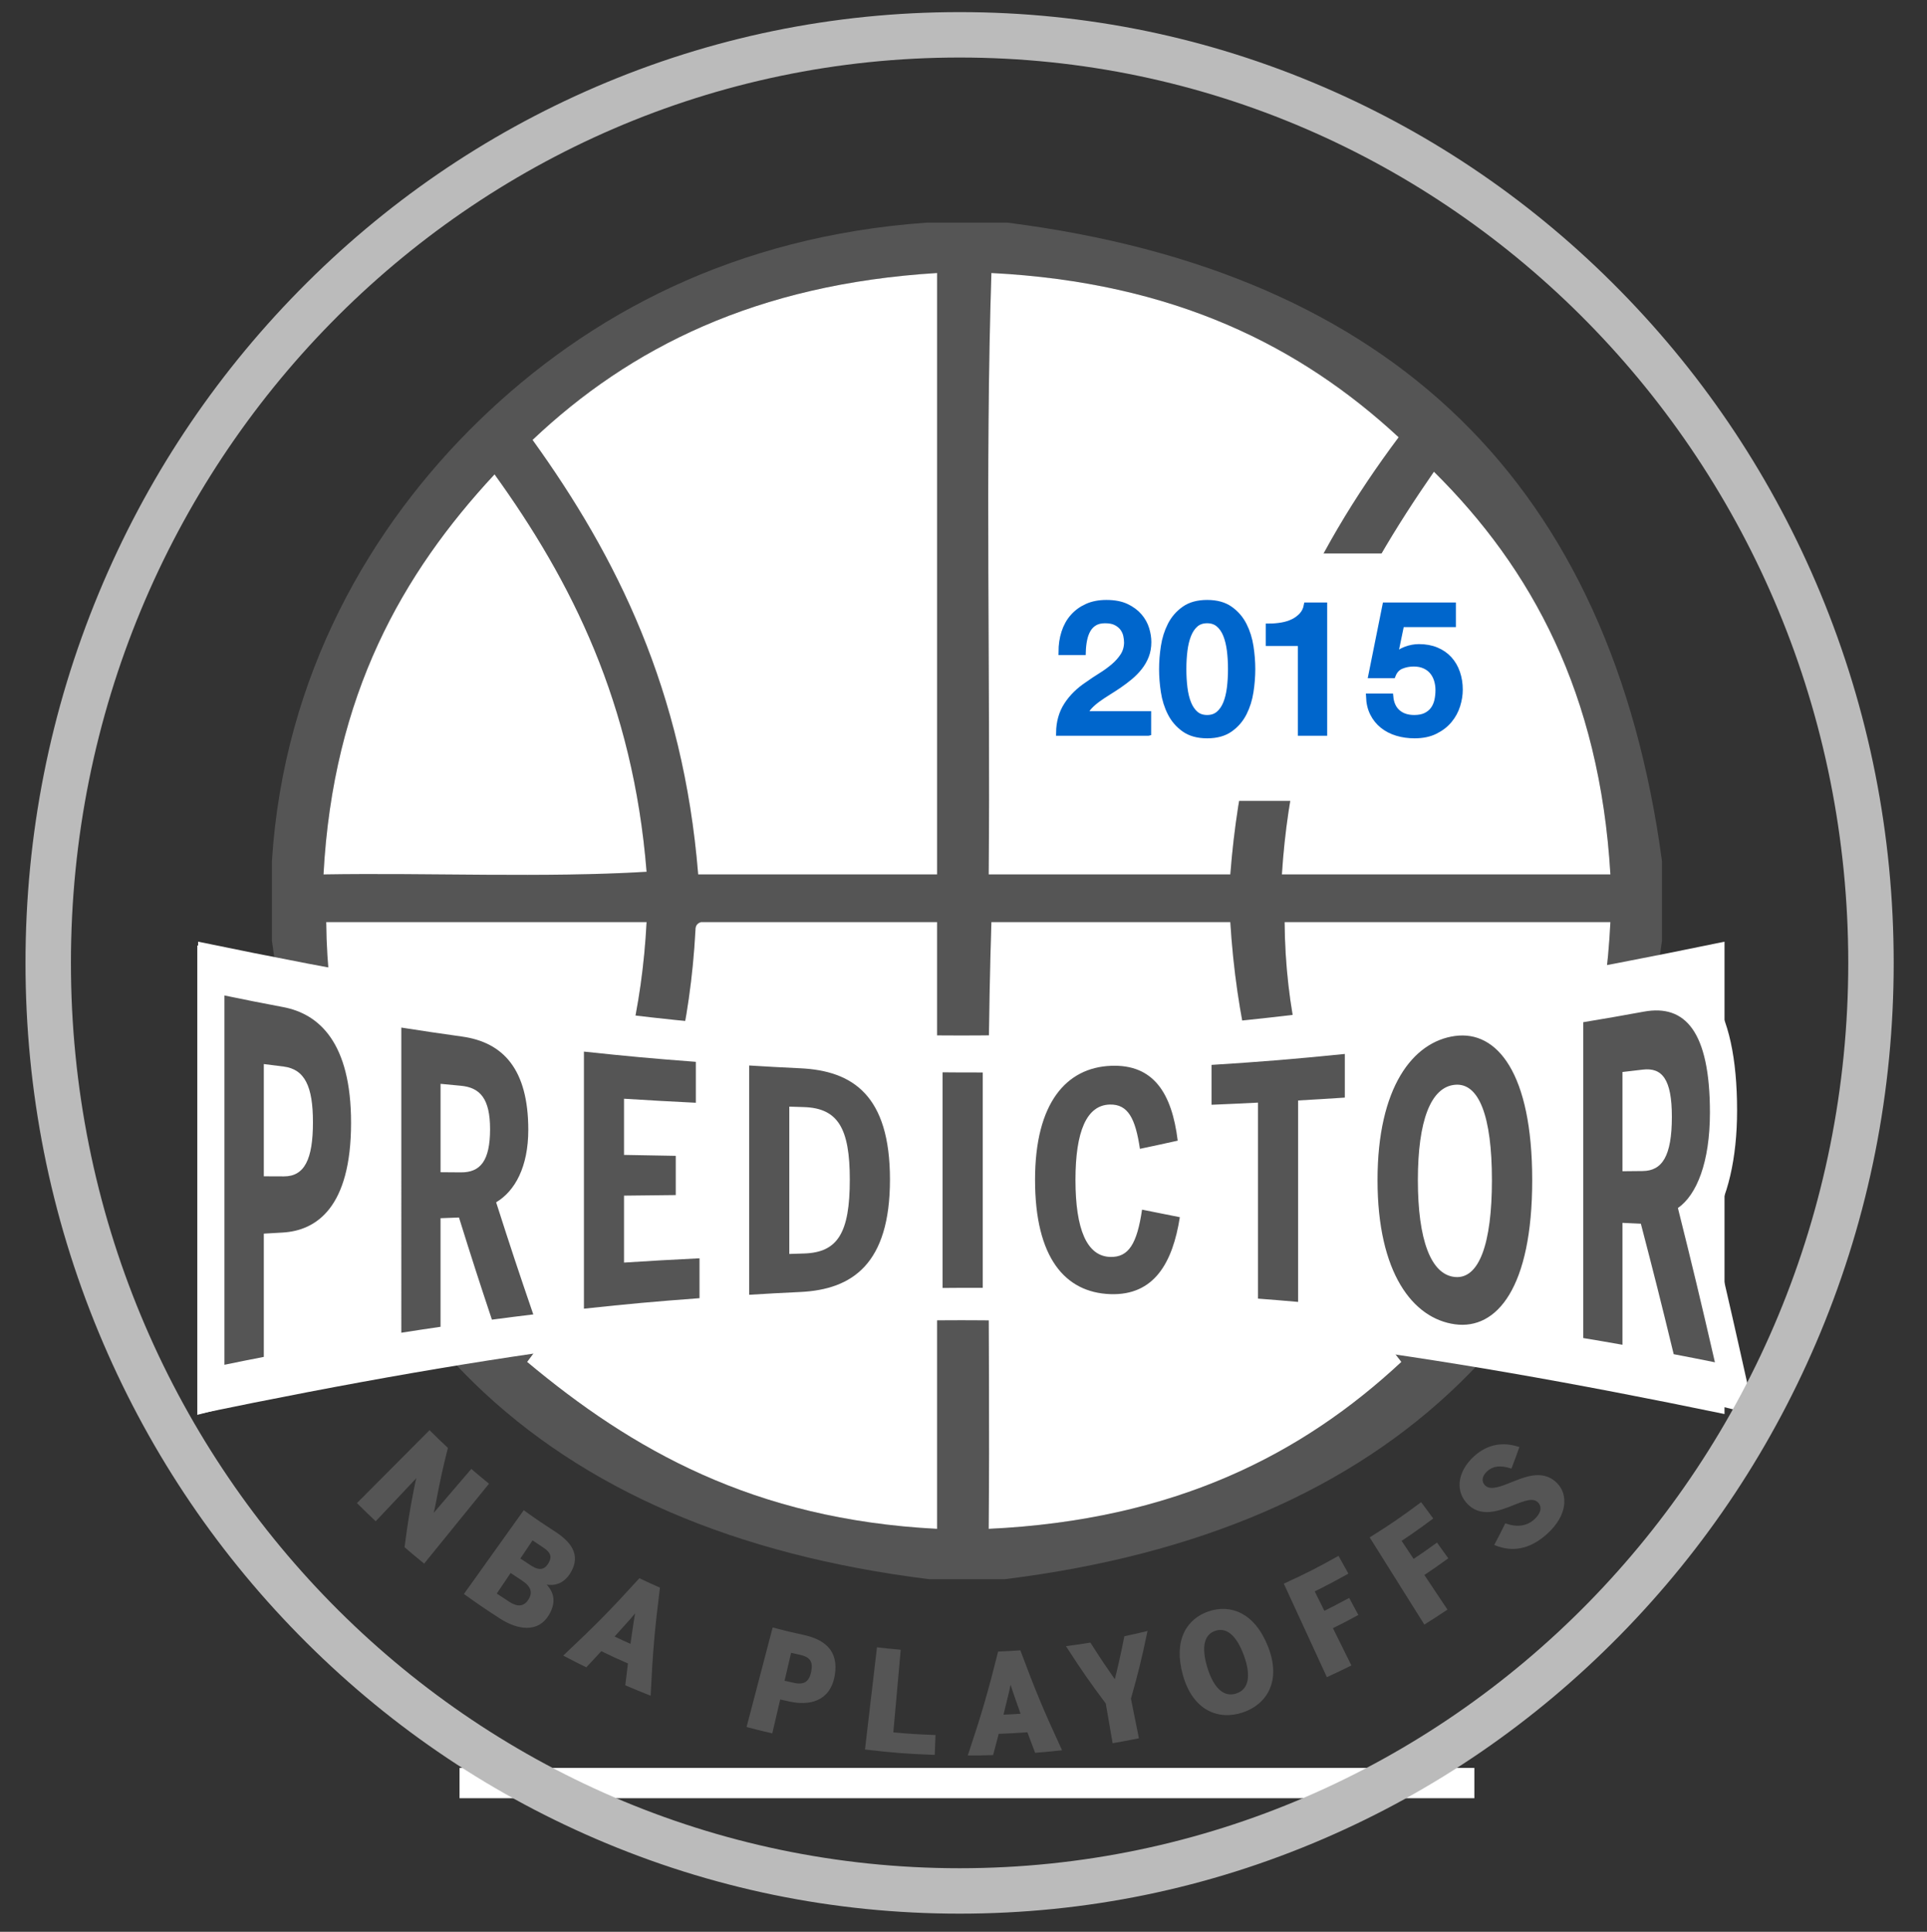 <?xml version="1.0" encoding="utf-8"?>
<!-- Generator: Adobe Illustrator 15.1.0, SVG Export Plug-In . SVG Version: 6.00 Build 0)  -->
<!DOCTYPE svg PUBLIC "-//W3C//DTD SVG 1.1//EN" "http://www.w3.org/Graphics/SVG/1.1/DTD/svg11.dtd">
<svg version="1.1" id="Layer_1" xmlns="http://www.w3.org/2000/svg" xmlns:xlink="http://www.w3.org/1999/xlink" x="0px" y="0px"
	 width="636.279px" height="638px" viewBox="0 0 636.279 638" enable-background="new 0 0 636.279 638" xml:space="preserve">
<rect x="0" y="0" width="636.279" height="638" fill="#333333" stroke="none"/>
<g>
	<g id="Ndl7qU.tif">
		<g>
			<path fill="#555555" d="M305.833,73.54c8.965,0,17.929,0,26.896,0c127.375,16.257,199.275,86.655,216.047,210.875
				c0,8.749,0,17.5,0,26.249c-16.851,124.421-88.941,194.946-216.943,210.875c-8.367,0-16.73,0-25.102,0
				C178.715,505.622,106.609,435.11,89.786,310.664c0-8.749,0-17.5,0-26.249c3.912-61.759,32.941-110.992,68.132-145.251
				C194.358,103.692,242.856,78.055,305.833,73.54z M175.846,145.29c27.747,38.539,49.765,82.676,54.685,143.5
				c26.296,0,52.592,0,78.889,0c0-66.21,0-132.415,0-198.625C249.806,93.814,207.989,114.832,175.846,145.29z M326.452,288.79
				c26.594,0,53.188,0,79.784,0c4.765-61.552,26.979-106.083,55.581-144.375c-32.49-30.124-74.265-51.183-134.471-54.25
				C325.256,154.625,327.049,222.875,326.452,288.79z M473.472,155.79c-25.047,36.224-46.55,75.898-50.202,133
				c36.155,0,72.313,0,108.474,0C528.213,228.938,505.657,187.667,473.472,155.79z M163.295,156.664
				c-30.43,32.718-53.297,72.813-56.477,132.125c35.265-0.582,72.907,1.159,106.679-0.875
				C209.019,232.199,188.708,191.941,163.295,156.664z M107.715,304.54c0.549,58.375,24.635,101.375,55.58,133
				c24.972-36.294,47.207-75.256,50.202-133C178.235,304.54,142.976,304.54,107.715,304.54z M229.634,307.164
				c-3.331,62.381-27.136,104.76-55.581,142.624c34.449,28.796,74.61,52.013,135.366,55.128c0-66.799,0-133.58,0-200.376
				c-25.997,0-51.995,0-77.992,0C230.3,304.9,229.594,305.666,229.634,307.164z M326.452,504.916
				c61.293-2.892,103.4-24.491,136.262-55.128c-29.62-37.884-52.582-82.26-56.478-145.249c-26.299,0-52.592,0-78.89,0
				C325.256,369.586,327.049,438.417,326.452,504.916z M424.166,304.54c0.448,57.018,24.811,98.289,50.202,133.875
				c31.878-32.182,54.401-73.482,57.373-133.875C495.883,304.54,460.024,304.54,424.166,304.54z"/>
			<path fill="#FFFFFF" d="M309.419,90.164c0,66.211,0,132.415,0,198.625c-26.297,0-52.593,0-78.889,0
				c-4.92-60.824-26.938-104.961-54.685-143.5C207.989,114.832,249.806,93.814,309.419,90.164z"/>
			<path fill="#FFFFFF" d="M327.35,90.164c60.205,3.067,101.979,24.127,134.47,54.25c-28.602,38.292-50.816,82.823-55.581,144.375
				c-26.599,0-53.19,0-79.784,0C327.049,222.875,325.256,154.625,327.35,90.164z"/>
			<path fill="#FFFFFF" d="M531.741,288.79c-36.158,0-72.316,0-108.474,0c3.652-57.102,25.155-96.776,50.202-133
				C505.657,187.667,528.213,228.938,531.741,288.79z"/>
			<path fill="#FFFFFF" d="M213.497,287.915c-33.771,2.034-71.414,0.292-106.679,0.875c3.18-59.312,26.047-99.407,56.477-132.125
				C188.708,191.941,209.019,232.199,213.497,287.915z"/>
			<path fill="#FFFFFF" d="M213.497,304.54c-2.995,57.745-25.23,96.707-50.202,133c-30.945-31.625-55.031-74.626-55.58-133
				C142.976,304.54,178.235,304.54,213.497,304.54z"/>
			<path fill="#FFFFFF" d="M231.427,304.54c25.997,0,51.995,0,77.992,0c0,66.796,0,133.578,0,200.376
				c-60.756-3.115-100.917-26.332-135.366-55.128c28.445-37.864,52.25-80.243,55.581-142.624
				C229.594,305.666,230.3,304.9,231.427,304.54z"/>
			<path fill="#FFFFFF" d="M327.35,304.54c26.297,0,52.592,0,78.889,0c3.896,62.989,26.855,107.365,56.478,145.249
				c-32.859,30.637-74.969,52.236-136.262,55.128C327.049,438.417,325.256,369.586,327.35,304.54z"/>
			<path fill="#FFFFFF" d="M531.741,304.54c-2.972,60.393-25.495,101.694-57.373,133.875
				c-25.394-35.587-49.754-76.857-50.202-133.875C460.024,304.54,495.883,304.54,531.741,304.54z"/>
		</g>
	</g>
	<rect x="331.96" y="182.793" fill="#FFFFFF" width="157.855" height="81.708"/>
	<g>
		<path fill="#0066CC" stroke="#0066CC" stroke-width="2" stroke-miterlimit="10" d="M379.103,241.994h-29.396
			c0.042-3.483,0.9-6.524,2.583-9.126c1.683-2.603,3.979-4.861,6.89-6.784c1.396-0.995,2.85-1.97,4.366-2.909
			c1.517-0.938,2.909-1.951,4.182-3.032c1.271-1.082,2.315-2.249,3.138-3.512c0.817-1.262,1.251-2.708,1.292-4.353
			c0-0.756-0.092-1.569-0.276-2.43c-0.184-0.86-0.543-1.656-1.075-2.401c-0.535-0.738-1.271-1.358-2.214-1.857
			c-0.946-0.505-2.175-0.754-3.691-0.754c-1.395,0-2.551,0.269-3.476,0.812c-0.921,0.536-1.659,1.283-2.214,2.22
			c-0.553,0.938-0.963,2.048-1.229,3.33c-0.269,1.282-0.422,2.661-0.463,4.143h-7.013c0-2.316,0.315-4.47,0.954-6.45
			c0.636-1.981,1.59-3.693,2.859-5.136c1.271-1.437,2.816-2.565,4.644-3.388c1.822-0.822,3.945-1.233,6.364-1.233
			c2.625,0,4.817,0.42,6.582,1.262c1.761,0.841,3.188,1.903,4.272,3.177c1.085,1.283,1.854,2.678,2.308,4.179
			c0.451,1.495,0.676,2.929,0.676,4.288c0,1.683-0.269,3.205-0.8,4.562c-0.532,1.36-1.25,2.612-2.151,3.75
			c-0.901,1.14-1.927,2.191-3.076,3.156c-1.146,0.957-2.335,1.856-3.564,2.699c-1.23,0.841-2.458,1.638-3.689,2.401
			c-1.23,0.757-2.367,1.522-3.412,2.278c-1.048,0.765-1.959,1.551-2.738,2.372c-0.776,0.823-1.312,1.694-1.598,2.612h20.971v6.124
			H379.103z"/>
		<path fill="#0066CC" stroke="#0066CC" stroke-width="2" stroke-miterlimit="10" d="M398.599,199.133
			c3.077,0,5.585,0.689,7.534,2.074c1.946,1.379,3.465,3.14,4.552,5.282c1.084,2.143,1.822,4.489,2.216,7.051
			c0.389,2.564,0.585,5.042,0.585,7.444s-0.196,4.88-0.585,7.443c-0.394,2.564-1.132,4.917-2.216,7.052
			c-1.087,2.143-2.604,3.903-4.552,5.281c-1.949,1.386-4.457,2.075-7.534,2.075c-3.073,0-5.586-0.689-7.53-2.075
			c-1.949-1.378-3.47-3.139-4.555-5.281c-1.087-2.136-1.823-4.488-2.213-7.052c-0.392-2.562-0.585-5.042-0.585-7.443
			s0.193-4.879,0.585-7.444c0.39-2.562,1.126-4.908,2.213-7.051c1.085-2.142,2.604-3.903,4.555-5.282
			C393.013,199.823,395.522,199.133,398.599,199.133z M398.599,237.134c1.519,0,2.789-0.43,3.813-1.292
			c1.021-0.861,1.833-2.019,2.431-3.482c0.592-1.464,1.012-3.169,1.261-5.13c0.244-1.959,0.368-4.045,0.368-6.246
			c0-2.201-0.124-4.272-0.368-6.21c-0.249-1.942-0.669-3.654-1.261-5.137c-0.598-1.482-1.407-2.649-2.431-3.511
			c-1.024-0.86-2.297-1.291-3.813-1.291c-1.56,0-2.84,0.431-3.843,1.291c-1.005,0.862-1.806,2.029-2.397,3.511
			c-0.597,1.482-1.018,3.194-1.263,5.137c-0.245,1.938-0.369,4.009-0.369,6.21c0,2.201,0.124,4.287,0.369,6.246
			c0.245,1.961,0.666,3.666,1.263,5.13c0.594,1.463,1.395,2.621,2.397,3.482C395.759,236.704,397.039,237.134,398.599,237.134z"/>
		<path fill="#0066CC" stroke="#0066CC" stroke-width="2" stroke-miterlimit="10" d="M418.956,206.939
			c1.476,0,2.909-0.125,4.303-0.364c1.396-0.239,2.655-0.639,3.784-1.196c1.128-0.563,2.091-1.28,2.891-2.162
			c0.802-0.88,1.321-1.961,1.567-3.243h5.72v42.02h-7.686v-29.652h-10.579V206.939L418.956,206.939z"/>
		<path fill="#0066CC" stroke="#0066CC" stroke-width="2" stroke-miterlimit="10" d="M457.454,199.975h22.266v6.123h-17.038
			l-2.214,10.687l0.123,0.115c0.943-1.034,2.145-1.827,3.601-2.364c1.451-0.545,2.898-0.813,4.337-0.813
			c2.129,0,4.034,0.347,5.718,1.052c1.682,0.699,3.096,1.675,4.244,2.938c1.146,1.263,2.019,2.756,2.611,4.477
			c0.596,1.714,0.894,3.579,0.894,5.579c0,1.683-0.275,3.415-0.83,5.194c-0.553,1.78-1.438,3.397-2.646,4.861
			c-1.207,1.463-2.756,2.66-4.643,3.598c-1.885,0.945-4.141,1.415-6.766,1.415c-2.093,0-4.026-0.268-5.812-0.813
			c-1.785-0.537-3.353-1.349-4.705-2.43c-1.354-1.082-2.43-2.411-3.229-3.991c-0.803-1.578-1.242-3.432-1.323-5.556h7.011
			c0.206,2.285,1.006,4.036,2.399,5.255c1.392,1.221,3.235,1.833,5.535,1.833c1.476,0,2.727-0.24,3.751-0.719
			c1.021-0.486,1.854-1.146,2.49-1.982c0.635-0.84,1.087-1.823,1.354-2.944c0.264-1.119,0.398-2.323,0.398-3.598
			c0-1.166-0.164-2.276-0.49-3.337c-0.329-1.054-0.822-1.99-1.479-2.786c-0.654-0.803-1.509-1.444-2.554-1.922
			c-1.044-0.479-2.265-0.718-3.66-0.718c-1.475,0-2.857,0.268-4.147,0.805c-1.294,0.544-2.227,1.551-2.801,3.032h-7.011
			L457.454,199.975z"/>
	</g>
</g>
<g>
	<path fill="#FFFFFF" d="M569.419,467c-199.483-41.312-304.517-41.312-504,0c0-62.4,0-93.6,0-156
		c199.483,41.312,304.517,41.309,504,0C569.419,373.4,569.419,404.6,569.419,467z"/>
</g>
<title>Layer 1</title>
<g id="zWTlbn_1_">
</g>
<rect x="151.738" y="583.876" fill="#FFFFFF" width="335.083" height="10"/>
<g>
	<g>
		<g>
			<path fill="#555555" d="M69.623,458.884c0-55.306,0-82.961,0-138.268c9.555,2.235,14.337,3.305,23.905,5.329
				c10.035,2.123,26.886,10.52,26.886,45.128c0,25.817-9.875,41.285-27.06,42.649c-0.702,0.058-1.053,0.083-1.755,0.142
				c0,16.04,0,24.062,0,40.103C82.804,455.844,78.408,456.826,69.623,458.884z M93.702,381.858c2.643,0.067,5.14,0.133,5.14-11.531
				c0-10.903-2.191-11.121-5.225-11.434c-0.807-0.083-1.21-0.126-2.017-0.209c0,9.246,0,13.872,0,23.118
				C92.44,381.827,92.86,381.836,93.702,381.858z"/>
			<path fill="#FFFFFF" d="M93.528,332.608c11.884,2.252,22.391,11.783,22.391,38.194c0,27.991-11.462,35.619-22.563,36.257
				c-2.499,0.146-3.748,0.219-6.245,0.364c0,16.281,0.001,24.422,0.001,40.703c-5.203,1.015-7.804,1.536-13.003,2.606
				c0-48.785,0-73.182,0-121.968C81.872,330.366,85.756,331.136,93.528,332.608 M87.111,388.488
				c2.636,0.011,3.954,0.018,6.591,0.026c6.853,0.028,9.631-5.642,9.631-17.901c0-11.812-2.691-17.503-9.716-18.377
				c-2.603-0.324-3.904-0.489-6.506-0.822C87.111,366.244,87.111,373.658,87.111,388.488 M93.528,319.286
				c-7.772-1.816-11.656-2.769-19.42-4.738c-3.588-0.911-5.381-1.372-8.968-2.316c0,5.863,0,8.793,0,14.656
				c0,50.291,0,75.438,0,125.728c0,5.861,0,8.794,0,14.657c3.586-0.944,5.379-1.408,8.968-2.319c5.199-1.32,7.8-1.964,13.003-3.215
				c3.591-0.863,5.386-1.284,8.979-2.114c0-5.284,0-7.927,0-13.211c0-10.567,0-15.854,0-26.419
				c7.538-1.445,13.825-5.547,18.712-11.896c6.707-8.714,10.11-20.805,10.11-36.756c0-15.355-3.241-27.438-9.629-36.727
				C109.829,326.686,102.507,321.385,93.528,319.286L93.528,319.286z"/>
		</g>
		<g>
			<path fill="#555555" d="M159.319,441.658c-3.742-11.285-5.612-17.076-9.353-28.998c0,12.177,0,18.267,0,30.441
				c-8.785,1.396-13.176,2.14-21.952,3.714c0-45.651,0-68.479,0-114.133c9.828,1.764,14.744,2.592,24.582,4.129
				c12.013,1.88,26.347,9.479,26.347,36.525c0,11.212-3.451,20.209-9.6,25.812c5.306,16.278,7.959,24.106,13.268,39.265
				C173.29,439.614,168.631,440.26,159.319,441.658z M152.16,381.65c2.765,0.064,5.154,0.121,5.154-8.959
				c0-4.604-0.781-6.387-1.247-7.041c-0.618-0.872-1.934-1.394-3.908-1.541c-0.878-0.066-1.315-0.103-2.193-0.168
				c0,7.062,0,10.594,0,17.654C150.844,381.619,151.282,381.629,152.16,381.65z"/>
			<path fill="#FFFFFF" d="M152.595,342.341c13.568,1.9,21.841,10.809,21.841,30.794c0,12.161-4.353,20.207-10.618,23.936
				c4.908,15.327,7.362,22.712,12.271,37.029c-5.467,0.659-8.2,1.007-13.664,1.728c-4.35-13.073-6.524-19.808-10.873-33.732
				c-2.436,0.089-3.653,0.138-6.088,0.229c0,14.345,0,21.518,0,35.86c-5.183,0.759-7.772,1.147-12.952,1.96
				c0-40.312-0.001-60.47-0.001-100.782C140.542,340.617,144.559,341.215,152.595,342.341 M145.465,387.136
				c2.678,0.021,4.015,0.03,6.694,0.051c6.437,0.051,9.659-3.795,9.659-14.272c0-9.979-3.222-13.742-9.658-14.336
				c-2.679-0.247-4.017-0.375-6.695-0.632C145.465,369.62,145.465,375.46,145.465,387.136 M152.595,331.285
				c-8.037-1.388-12.053-2.124-20.083-3.677c-3.599-0.696-5.397-1.052-8.995-1.779c0,4.835,0,7.25,0,12.085
				c0,41.47,0,62.203,0,103.672c0,4.835-0.001,7.254-0.001,12.089c3.597-0.729,5.396-1.085,8.995-1.781
				c5.18-1.002,7.771-1.484,12.953-2.419c3.601-0.646,5.401-0.963,9.003-1.578c0-2.242,0-3.365,0-5.609
				c0.699,2.136,1.048,3.196,1.747,5.311c2.484-0.42,3.726-0.623,6.211-1.025c5.464-0.891,8.198-1.312,13.665-2.125
				c5.215-0.775,7.822-1.146,13.04-1.854c-1.844-5.159-2.767-7.771-4.61-13.053c-3.942-11.292-5.912-17.075-9.853-28.975
				c5.656-6.622,8.782-15.888,8.782-27.03c0-12.123-2.816-21.716-8.369-29.004C169.712,337.484,162.145,332.935,152.595,331.285
				L152.595,331.285z"/>
		</g>
		<g>
			<path fill="#555555" d="M188.299,437.698c0-38.356,0-57.535,0-95.896c18.376,2.268,27.571,3.204,45.968,4.69
				c0,8.975,0.001,13.458,0.001,22.433c-9.486-0.369-14.229-0.578-23.709-1.047c0,3.552,0,5.327,0,8.878
				c6.832,0.2,10.248,0.293,17.082,0.463c0,8.793,0,13.188,0,21.98c-6.834,0.128-10.251,0.2-17.083,0.352c0,4.958,0,7.438,0,12.396
				c9.969-0.5,14.955-0.725,24.93-1.111c0,8.828,0,13.244,0,22.072C216.602,434.416,207.162,435.373,188.299,437.698z"/>
			<path fill="#FFFFFF" d="M229.755,350.677c0,5.407,0,8.108,0,13.518c-9.485-0.474-14.228-0.736-23.708-1.33
				c0,7.423,0,11.133,0,18.556c6.831,0.133,10.247,0.192,17.081,0.306c0,5.182,0.001,7.771,0.001,12.951
				c-6.834,0.069-10.251,0.108-17.082,0.189c0,8.844,0,13.267,0,22.108c9.968-0.632,14.954-0.916,24.928-1.411
				c0,5.27,0,7.902,0,13.172c-15.274,1.146-22.909,1.84-38.168,3.468c0-33.96,0-50.94,0-84.902
				C207.579,348.874,214.97,349.552,229.755,350.677 M238.781,342.368c-3.61-0.306-5.416-0.465-9.026-0.804
				c-14.785-1.39-22.176-2.224-36.947-4.164c-3.606-0.477-5.411-0.721-9.017-1.229c0,4.053,0,6.078,0,10.131
				c0,34.76,0,52.139,0,86.895c0,4.052,0,6.078,0,10.13c3.605-0.508,5.409-0.752,9.016-1.229
				c15.259-2.007,22.895-2.859,38.169-4.273c3.61-0.334,5.415-0.495,9.025-0.796c0-3.576,0-5.363,0-8.939
				c0-5.181-0.001-7.771-0.001-12.953c0-3.574,0-5.36,0-8.938c-3.611,0.104-5.415,0.161-9.025,0.277
				c-6.364,0.203-9.544,0.312-15.905,0.555c0-1.151-0.001-1.729-0.001-2.879c3.224-0.104,4.837-0.149,8.062-0.243
				c3.609-0.105,5.413-0.156,9.023-0.252c0-3.628,0.001-5.439,0.001-9.067c0-5.088,0-7.634,0-12.722
				c0-3.396-0.001-5.093-0.001-8.487c2.65,0.083,3.977,0.124,6.628,0.2c0-3.584,0-5.375,0-8.959c0-5.316,0-7.977,0-13.293
				C238.781,347.744,238.781,345.952,238.781,342.368L238.781,342.368z"/>
		</g>
		<g>
			<path fill="#555555" d="M242.853,432.349c0-34.075,0-51.115,0-85.194c8.572,0.625,12.858,0.896,21.433,1.352
				c22.936,1.22,34.091,14.29,34.091,41.055c0,26.647-11.473,40.236-34.09,41.438C255.712,431.453,251.424,431.724,242.853,432.349z
				 M265.507,409.674c6.191-0.156,10.574-1.667,10.574-20.119c0-17.997-4.419-19.471-10.663-19.628
				c-0.112-0.003-0.169-0.005-0.281-0.008c0,15.907,0,23.858,0,39.765C265.285,409.68,265.359,409.678,265.507,409.674z"/>
			<path fill="#FFFFFF" d="M264.285,352.811c17.356,0.826,29.574,9.008,29.574,36.748c0,27.937-12.479,36.317-29.574,37.133
				c-6.769,0.32-10.152,0.508-16.919,0.924c0-30.29-0.001-45.437-0.001-75.729C254.132,352.304,257.517,352.488,264.285,352.811
				 M260.622,414.132c1.954-0.063,2.931-0.097,4.885-0.156c11.166-0.342,15.089-6.874,15.089-24.421
				c0-16.96-3.924-23.586-15.178-23.93c-1.918-0.059-2.878-0.089-4.796-0.152C260.622,384.938,260.622,394.669,260.622,414.132
				 M264.285,344.196c-6.769-0.397-10.153-0.625-16.92-1.141c-3.611-0.272-5.415-0.419-9.025-0.727c0,3.587-0.001,5.379-0.001,8.966
				c0,30.763,0.001,46.146,0.001,76.906c0,3.586,0,5.381,0,8.967c3.61-0.307,5.416-0.452,9.027-0.727
				c6.767-0.516,10.151-0.741,16.919-1.141c12-0.704,21.413-4.598,27.976-11.66c7.154-7.696,10.631-18.772,10.631-34.086
				c0-15.255-3.453-26.25-10.555-33.84C285.819,348.752,276.38,344.906,264.285,344.196L264.285,344.196z M269.653,403.671
				c0-11.104,0-16.653,0-27.757c0.914,1.714,1.913,5.451,1.913,13.641C271.565,398.008,270.571,401.885,269.653,403.671
				L269.653,403.671z"/>
		</g>
		<g>
			<path fill="#555555" d="M306.705,429.567c0-31.854,0-47.778,0-79.636c8.919,0.127,13.378,0.146,22.297,0.089
				c0,31.783,0,47.679,0,79.46C320.083,429.426,315.624,429.44,306.705,429.567z"/>
			<path fill="#FFFFFF" d="M324.484,354.188c0,28.452,0,42.679,0,71.129c-5.307-0.012-7.957-0.001-13.265,0.047
				c0-28.488,0-42.731,0-71.223C316.527,354.188,319.18,354.197,324.484,354.188 M333.52,345.831
				c-3.613,0.042-5.42,0.054-9.033,0.062c-5.307,0.015-7.959,0-13.264-0.059c-3.613-0.04-5.421-0.067-9.033-0.141
				c0,3.332,0,4.997,0,8.329c0,28.582,0,42.872,0,71.451c0,3.332,0,5,0,8.332c3.612-0.071,5.42-0.103,9.033-0.143
				c5.307-0.059,7.959-0.071,13.264-0.059c3.613,0.009,5.421,0.021,9.033,0.062c0-3.321,0-4.983,0-8.305
				c0-28.49-0.002-42.736-0.002-71.229C333.52,350.814,333.52,349.153,333.52,345.831L333.52,345.831z"/>
		</g>
		<g>
			<path fill="#555555" d="M366.539,431.64c-10.939-0.459-29.295-6.171-29.295-41.981c0-37.062,20.732-41.528,29.645-41.906
				c15.156-0.644,24.06,8.626,26.465,28.36c0.194,1.591,0.29,2.387,0.484,3.979c-8.495,1.862-12.742,2.749-21.24,4.484
				c-0.269-1.809-0.401-2.709-0.672-4.516c-1.657-11.139-4.047-11.062-5.475-11.033c-4.273,0.089-6.825,7.793-6.825,20.627
				c0,13.202,2.617,21.13,7.001,21.223c1.575,0.033,4.21,0.117,5.995-12.016c0.262-1.779,0.393-2.671,0.654-4.453
				c8.562,1.607,12.844,2.435,21.401,4.164c-0.259,1.666-0.389,2.497-0.646,4.16C390.897,422.853,381.649,432.274,366.539,431.64z"
				/>
			<path fill="#FFFFFF" d="M366.888,351.991c14.046-0.536,20.062,9.099,21.981,24.724c-4.989,1.106-7.483,1.646-12.476,2.7
				c-1.481-10.017-3.924-14.78-9.942-14.63c-7.678,0.19-11.342,8.909-11.342,24.867c0,16.351,3.752,25.264,11.518,25.462
				c6.018,0.151,8.81-4.297,10.467-15.616c4.989,0.975,7.485,1.471,12.477,2.492c-2.356,15.027-8.46,25.959-23.03,25.409
				c-14.832-0.562-24.778-11.971-24.778-37.745C341.761,364.168,352.145,352.554,366.888,351.991 M366.888,343.508
				c-10.542,0.492-19.626,5.239-25.577,13.446c-5.695,7.853-8.584,18.813-8.584,32.702c0,40.847,23.647,45.756,33.812,46.226
				c9.685,0.448,17.757-2.79,23.346-9.77c4.266-5.325,7.079-12.733,8.609-22.626c0.518-3.351,0.775-5.027,1.295-8.393
				c-3.404-0.676-5.106-1.007-8.511-1.663c-4.988-0.961-7.484-1.433-12.476-2.356c-3.529-0.655-5.297-0.979-8.828-1.618
				c3.312-0.655,4.966-0.986,8.272-1.655c4.99-1.009,7.482-1.521,12.473-2.567c3.233-0.681,4.853-1.021,8.083-1.72
				c-0.388-3.213-0.582-4.818-0.97-8.021c-1.22-10.068-3.901-17.547-8.198-22.823C384.285,346.096,376.42,343.062,366.888,343.508
				L366.888,343.508z M366.451,405.666c-0.918-1.869-2.311-6.297-2.311-16.014c0-8.688,1.146-13.007,2.016-15.037
				c0.387,1.205,0.851,3.105,1.295,6.082c0.537,3.592,0.807,5.391,1.344,8.992c0.254-0.052,0.38-0.075,0.634-0.125
				c-0.512,3.472-0.769,5.207-1.278,8.67C367.568,402.164,366.932,404.408,366.451,405.666L366.451,405.666z"/>
		</g>
		<g>
			<path fill="#555555" d="M410.866,433.068c0-25.668,0-38.501,0-64.17c-6.141,0.239-9.207,0.349-15.35,0.548
				c0-8.75,0-13.122,0-21.872c21.229-1.433,31.839-2.406,53.04-4.872c0,9.761,0,14.641,0,24.399
				c-6.167,0.347-9.252,0.511-15.421,0.812c0,26.881,0,40.32,0,67.199C424.231,434.205,419.777,433.795,410.866,433.068z"/>
			<path fill="#FFFFFF" d="M444.049,348.077c0,5.767,0,8.648,0,14.417c-6.167,0.405-9.252,0.594-15.422,0.947
				c0,26.61,0,39.92,0,66.53c-5.299-0.465-7.946-0.684-13.246-1.091c0-25.892,0-38.836,0-64.729
				c-6.138,0.308-9.209,0.447-15.349,0.707c0-5.268,0-7.9,0-13.166C417.647,350.566,426.451,349.845,444.049,348.077
				 M453.065,337.202c-3.606,0.479-5.409,0.711-9.019,1.157c-17.598,2.18-26.401,3.07-44.017,4.464
				c-3.611,0.285-5.417,0.42-9.028,0.672c0,3.498,0,5.249,0,8.747c0,5.188,0,7.786,0,12.977c0,3.498,0,5.246,0,8.744
				c3.611-0.086,5.417-0.131,9.028-0.229c2.526-0.068,3.792-0.104,6.318-0.18c0,21.868,0,32.803,0,54.668c0,3.589,0,5.386,0,8.975
				c3.61,0.309,5.418,0.471,9.028,0.812c5.3,0.502,7.947,0.771,13.246,1.344c3.608,0.393,5.412,0.598,9.021,1.021
				c0-3.828,0-5.745,0-9.573c0-23.329,0-34.994,0-58.324c2.562-0.103,3.844-0.153,6.401-0.264c3.607-0.152,5.41-0.231,9.017-0.396
				c0-3.977,0-5.963,0-9.938c0-5.896,0-8.846,0-14.742C453.065,343.162,453.065,341.177,453.065,337.202L453.065,337.202z"/>
		</g>
		<g>
			<path fill="#555555" d="M480.44,442.711c-14.547-2.193-30.103-16.938-30.103-52.961s15.556-50.769,30.103-52.962
				c14.503-2.188,29.98,10.261,29.98,52.962S494.943,444.897,480.44,442.711z M480.44,363.605
				c-4.861,0.36-7.767,10.126-7.767,26.145c0,16.08,2.978,26.281,7.767,26.645c4.734,0.359,7.679-9.843,7.679-26.645
				C488.119,373.012,485.248,363.248,480.44,363.605z"/>
			<path fill="#FFFFFF" d="M480.44,342.138c13.835-1.876,25.482,12.175,25.482,47.612s-11.648,49.489-25.482,47.613
				c-13.924-1.89-25.594-16.954-25.594-47.613S466.519,344.025,480.44,342.138 M480.44,421.744
				c7.918,0.722,12.18-10.926,12.18-31.994c0-21.066-4.262-32.204-12.18-31.494c-8.007,0.718-12.271,11.843-12.271,31.494
				C468.171,409.403,472.436,421.015,480.44,421.744 M480.44,331.439c-10.195,1.69-19.206,8.554-25.37,18.806
				c-6.13,10.195-9.239,23.247-9.239,39.507s3.109,29.309,9.239,39.504c6.164,10.252,15.175,17.112,25.37,18.805
				c10.158,1.688,19.136-2.449,25.275-12.714c6.108-10.206,9.203-25.845,9.203-45.597s-3.095-35.392-9.203-45.598
				C499.576,333.889,490.601,329.753,480.44,331.439L480.44,331.439z M480.409,410.846c-1.07-1.573-3.229-7.495-3.229-21.096
				c0-13.802,2.243-19.472,3.229-20.723c0.993,1.192,3.205,6.773,3.205,20.723C483.615,403.516,481.481,409.351,480.409,410.846
				L480.409,410.846z"/>
		</g>
		<g>
			<path fill="#555555" d="M549.541,453.283c-3.73-15.281-5.596-22.688-9.328-37.069c0,14.06,0,21.088,0,35.146
				c-8.767-1.77-13.154-2.606-21.93-4.196c0-45.93,0-68.896,0-114.825c9.826-1.779,14.734-2.726,24.552-4.729
				c11.986-2.446,26.255,2.152,26.255,39.486c0,15.478-3.434,28.057-9.558,34.893c5.285,21.593,7.927,32.853,13.208,56.428
				C563.467,456.262,558.826,455.237,549.541,453.283z M542.4,380.27c2.759-0.086,5.141-0.161,5.141-11.14
				c0-5.562-0.778-7.584-1.242-8.288c-0.616-0.936-1.929-1.303-3.896-1.106c-0.876,0.086-1.312,0.13-2.188,0.215
				c0,8.153,0,12.23,0,20.388C541.089,380.309,541.524,380.297,542.4,380.27z"/>
			<path fill="#FFFFFF" d="M542.835,334.098c13.539-2.475,21.769,6.497,21.769,33.34c0,16.332-4.331,27.19-10.573,31.523
				c4.891,19.566,7.335,29.735,12.223,50.952c-5.443-1.104-8.167-1.636-13.614-2.677c-4.337-17.855-6.505-26.461-10.844-43.096
				c-2.43-0.112-3.646-0.17-6.075-0.279c0,16.104,0,24.154,0,40.262c-5.174-0.915-7.762-1.358-12.938-2.218
				c0-41.726,0-62.587,0-104.312C530.805,336.262,534.815,335.562,542.835,334.098 M535.718,386.812
				c2.674-0.025,4.01-0.04,6.685-0.066c6.422-0.063,9.632-4.899,9.632-17.925c0-12.403-3.21-16.336-9.632-15.566
				c-2.675,0.32-4.011,0.478-6.685,0.786C535.718,367.149,535.718,373.704,535.718,386.812 M542.835,321.124
				c-8.019,1.808-12.03,2.67-20.057,4.312c-3.599,0.736-5.396,1.097-8.993,1.8c0,4.729,0,7.092,0,11.818c0,40.56,0,60.836,0,101.395
				c0,4.729,0,7.095,0,11.821c3.599,0.703,5.396,1.062,8.993,1.799c5.178,1.06,7.766,1.605,12.938,2.733
				c3.595,0.784,5.395,1.186,8.985,2c0-2.662,0-3.994,0-6.654c0.694,2.805,1.043,4.218,1.739,7.055
				c2.478,0.565,3.717,0.854,6.192,1.438c5.447,1.283,8.171,1.942,13.614,3.304c5.191,1.297,7.786,1.963,12.975,3.328
				c-1.834-8.419-2.752-12.562-4.586-20.728c-3.922-17.459-5.881-25.9-9.805-42.253c5.631-8.405,8.738-21.736,8.738-37.539
				c0-17.192-2.802-30.204-8.327-37.974C559.901,321.268,552.364,318.977,542.835,321.124L542.835,321.124z"/>
		</g>
	</g>
</g>
<g>
	<g>
		<path fill="#555555" stroke="#555555" stroke-miterlimit="10" d="M141.835,473.031c2.176,2.166,3.276,3.229,5.501,5.312
			c-1.638,6.578-2.373,9.91-3.667,16.653c-0.46,2.385-0.694,3.6-1.372,6.308c0.032,0.027,0.048,0.041,0.08,0.068
			c5.322-6.217,7.983-9.326,13.305-15.542c2.016,1.729,3.033,2.579,5.083,4.247c-8.314,10.244-12.47,15.371-20.784,25.615
			c-2.369-1.93-3.544-2.911-5.873-4.912c0.994-7.583,1.601-11.335,3.024-18.736c0.412-2.048,0.634-3.12,1.318-5.479
			c-0.029-0.028-0.043-0.042-0.073-0.07c-5.738,6.083-8.608,9.125-14.346,15.207c-2.206-2.084-3.299-3.145-5.462-5.296
			C127.873,487.06,132.528,482.381,141.835,473.031z"/>
		<path fill="#555555" stroke="#555555" stroke-miterlimit="10" d="M173.051,499.465c3.896,2.79,5.871,4.133,9.865,6.715
			c4.935,3.189,8.442,7.189,5.132,12.85c-2.431,4.152-5.959,4.416-8.985,3.438c-0.019,0.03-0.027,0.044-0.046,0.074
			c2.977,2.674,4.567,5.804,1.835,10.507c-3.335,5.742-9.828,4.717-15.413,1.12c-4.684-3.017-6.997-4.591-11.561-7.859
			C161.547,515.572,165.381,510.201,173.051,499.465z M175.058,517.449c2.788,1.81,4.879,1.624,6.384-0.8
			c1.529-2.462,0.896-4.253-1.886-6.06c-1.548-1.004-2.318-1.514-3.852-2.549c-1.832,2.722-2.749,4.083-4.581,6.805
			C172.69,515.904,173.478,516.423,175.058,517.449z M167.869,529.417c3.199,2.068,5.535,1.549,7.081-0.954
			c1.663-2.693,0.694-4.949-2.397-6.954c-1.644-1.063-2.462-1.604-4.09-2.704c-2.051,3.047-3.076,4.57-5.127,7.618
			C165.14,527.641,166.046,528.238,167.869,529.417z"/>
		<path fill="#555555" stroke="#555555" stroke-miterlimit="10" d="M193.474,550.033c-2.67-1.316-3.999-1.993-6.641-3.383
			c10.204-9.604,15.091-14.577,24.408-24.817c2.438,1.16,3.664,1.721,6.126,2.812c-1.709,13.735-2.311,20.679-2.998,34.656
			c-2.96-1.172-4.435-1.776-7.368-3.036c0.331-2.886,0.508-4.327,0.878-7.202c-3.805-1.664-5.695-2.533-9.448-4.35
			C196.466,546.854,195.475,547.918,193.474,550.033z M209.076,540.185c0.525-3.576,0.837-6.129,1.517-9.201
			c-0.035-0.018-0.053-0.024-0.088-0.04c-1.868,2.573-3.609,4.367-6.033,7.068c-0.936,1.059-1.405,1.586-2.35,2.639
			c2.568,1.224,3.859,1.815,6.452,2.971C208.771,542.244,208.871,541.558,209.076,540.185z"/>
		<path fill="#555555" stroke="#555555" stroke-miterlimit="10" d="M255.484,538.106c3.955,1.031,5.941,1.507,9.927,2.377
			c6.095,1.33,11.114,4.607,9.734,12.69c-1.463,8.568-8.253,9.628-14.432,8.277c-1.39-0.305-2.084-0.461-3.472-0.783
			c-1.045,4.479-1.567,6.719-2.613,11.198c-3.012-0.699-4.515-1.071-7.51-1.854C250.465,557.251,252.138,550.87,255.484,538.106z
			 M262.052,556.269c3.74,0.814,5.591-0.568,6.3-4.153c0.684-3.456-0.423-5.284-4.108-6.088c-1.364-0.3-2.044-0.451-3.406-0.77
			c-0.952,4.081-1.429,6.121-2.381,10.202C259.893,555.793,260.613,555.955,262.052,556.269z"/>
		<path fill="#555555" stroke="#555555" stroke-miterlimit="10" d="M290.007,544.591c2.741,0.319,4.113,0.46,6.86,0.704
			c-0.979,10.921-1.467,16.381-2.443,27.301c5.572,0.495,8.363,0.674,13.949,0.893c-0.087,2.227-0.128,3.343-0.217,5.567
			c-8.812-0.343-13.217-0.686-21.987-1.707C287.705,564.245,288.471,557.694,290.007,544.591z"/>
		<path fill="#555555" stroke="#555555" stroke-miterlimit="10" d="M327.531,579.149c-2.912,0.084-4.368,0.109-7.281,0.119
			c4.404-13.26,6.35-19.938,9.715-33.341c2.645-0.109,3.967-0.188,6.607-0.368c4.836,12.945,7.511,19.372,13.367,32.062
			c-3.123,0.337-4.686,0.479-7.813,0.731c-1.042-2.706-1.551-4.062-2.554-6.776c-4.073,0.297-6.114,0.409-10.195,0.557
			C328.659,574.945,328.291,576.345,327.531,579.149z M336.521,563.168c-1.188-3.409-2.09-5.812-2.914-8.847
			c-0.037,0.002-0.056,0.004-0.094,0.006c-0.437,3.146-1.121,5.546-1.979,9.062c-0.325,1.371-0.49,2.061-0.825,3.431
			c2.785-0.116,4.177-0.191,6.959-0.379C337.204,565.133,336.977,564.479,336.521,563.168z"/>
		<path fill="#555555" stroke="#555555" stroke-miterlimit="10" d="M365.585,562.392c-5.392-7.214-7.946-10.885-12.761-18.335
			c2.791-0.373,4.186-0.58,6.967-1.029c3.263,5.104,4.957,7.633,8.474,12.636c0.039-0.007,0.06-0.011,0.099-0.02
			c1.463-5.934,2.126-8.901,3.317-14.843c2.638-0.559,3.95-0.854,6.573-1.486c-1.827,8.674-2.896,13.014-5.342,21.668
			c1.022,5.088,1.538,7.63,2.562,12.716c-3.065,0.613-4.604,0.901-7.685,1.434C366.906,570.035,366.466,567.487,365.585,562.392z"/>
		<path fill="#555555" stroke="#555555" stroke-miterlimit="10" d="M391.054,553.039c-3.163-11.383,1.311-18.091,8.238-20.416
			c6.889-2.312,14.553,0.326,18.912,11.307c4.357,10.981-0.167,18.521-7.996,21.146
			C402.333,567.716,394.217,564.422,391.054,553.039z M411.205,546.591c-2.507-6.868-6.033-9.827-10.065-8.475
			c-4.078,1.368-5.088,5.849-2.936,12.836c2.152,6.986,5.771,10.288,10.214,8.798C412.81,558.276,413.712,553.458,411.205,546.591z"
			/>
		<path fill="#555555" stroke="#555555" stroke-miterlimit="10" d="M424.569,523.269c6.982-3.217,10.43-4.968,17.199-8.747
			c1.111,1.994,1.667,2.99,2.778,4.984c-4.395,2.452-6.618,3.623-11.103,5.844c1.445,2.926,2.173,4.385,3.621,7.31
			c3.312-1.643,4.955-2.49,8.223-4.253c1.022,1.897,1.535,2.849,2.56,4.748c-3.332,1.799-5.012,2.668-8.392,4.342
			c2.438,4.923,3.658,7.386,6.096,12.308c-2.854,1.414-4.293,2.101-7.18,3.431C432.851,541.246,430.092,535.253,424.569,523.269z"/>
		<path fill="#555555" stroke="#555555" stroke-miterlimit="10" d="M452.946,507.897c6.609-4.154,9.854-6.373,16.196-11.092
			c1.359,1.833,2.041,2.752,3.4,4.585c-4.116,3.062-6.203,4.533-10.433,7.362c1.811,2.714,2.716,4.071,4.525,6.785
			c3.124-2.09,4.674-3.167,7.738-5.379c1.261,1.751,1.888,2.625,3.147,4.376c-3.128,2.258-4.705,3.354-7.895,5.488
			c3.049,4.566,4.574,6.854,7.623,11.422c-2.694,1.802-4.048,2.683-6.781,4.398C463.463,524.669,459.957,519.076,452.946,507.897z"
			/>
		<path fill="#555555" stroke="#555555" stroke-miterlimit="10" d="M494.085,509.981c1.316-2.497,1.958-3.755,3.205-6.271
			c3.128,1.082,6.751,1.083,9.621-1.518c2.553-2.312,2.847-4.688,1.32-6.312c-1.861-1.979-5.073-0.684-8.664,0.75
			c-4.973,1.985-10.979,4.253-15.191-0.88c-3.48-4.237-2.117-10.101,2.719-14.459c4.551-4.102,9.399-4.454,13.95-3.067
			c-0.879,2.479-1.334,3.713-2.278,6.182c-3.031-0.933-5.78-0.916-8.055,1.129c-1.942,1.749-2.119,3.784-0.89,5.196
			c1.726,1.982,4.704,1.101,8.055-0.199c4.996-1.938,11.171-5.115,15.889-0.376c3.521,3.537,3.312,10.109-3.231,16.039
			C504.64,511.532,499.053,511.915,494.085,509.981z"/>
	</g>
</g>
<g>
	<path fill="#BBBBBB" d="M316.85,19C478.906,19,610.28,152.867,610.28,318S478.906,617,316.85,617
		C154.792,617,23.419,483.133,23.419,318S154.793,19,316.85,19 M316.85,4c-41.667,0-82.093,8.318-120.154,24.722
		c-36.736,15.833-69.722,38.492-98.039,67.347c-28.298,28.835-50.515,62.412-66.033,99.797C16.563,234.56,8.419,275.651,8.419,318
		c0,42.349,8.144,83.44,24.205,122.135c15.518,37.385,37.735,70.961,66.033,99.797c28.317,28.854,61.303,51.516,98.039,67.349
		c38.062,16.402,78.487,24.722,120.154,24.722c41.666,0,82.092-8.317,120.152-24.722c36.736-15.833,69.722-38.492,98.039-67.349
		c28.298-28.836,50.515-62.412,66.033-99.797c16.062-38.692,24.205-79.786,24.205-122.135c0-42.349-8.146-83.44-24.205-122.135
		c-15.521-37.385-37.735-70.961-66.033-99.797c-28.317-28.854-61.303-51.513-98.039-67.347C398.94,12.318,358.516,4,316.85,4
		L316.85,4z"/>
</g>
</svg>
